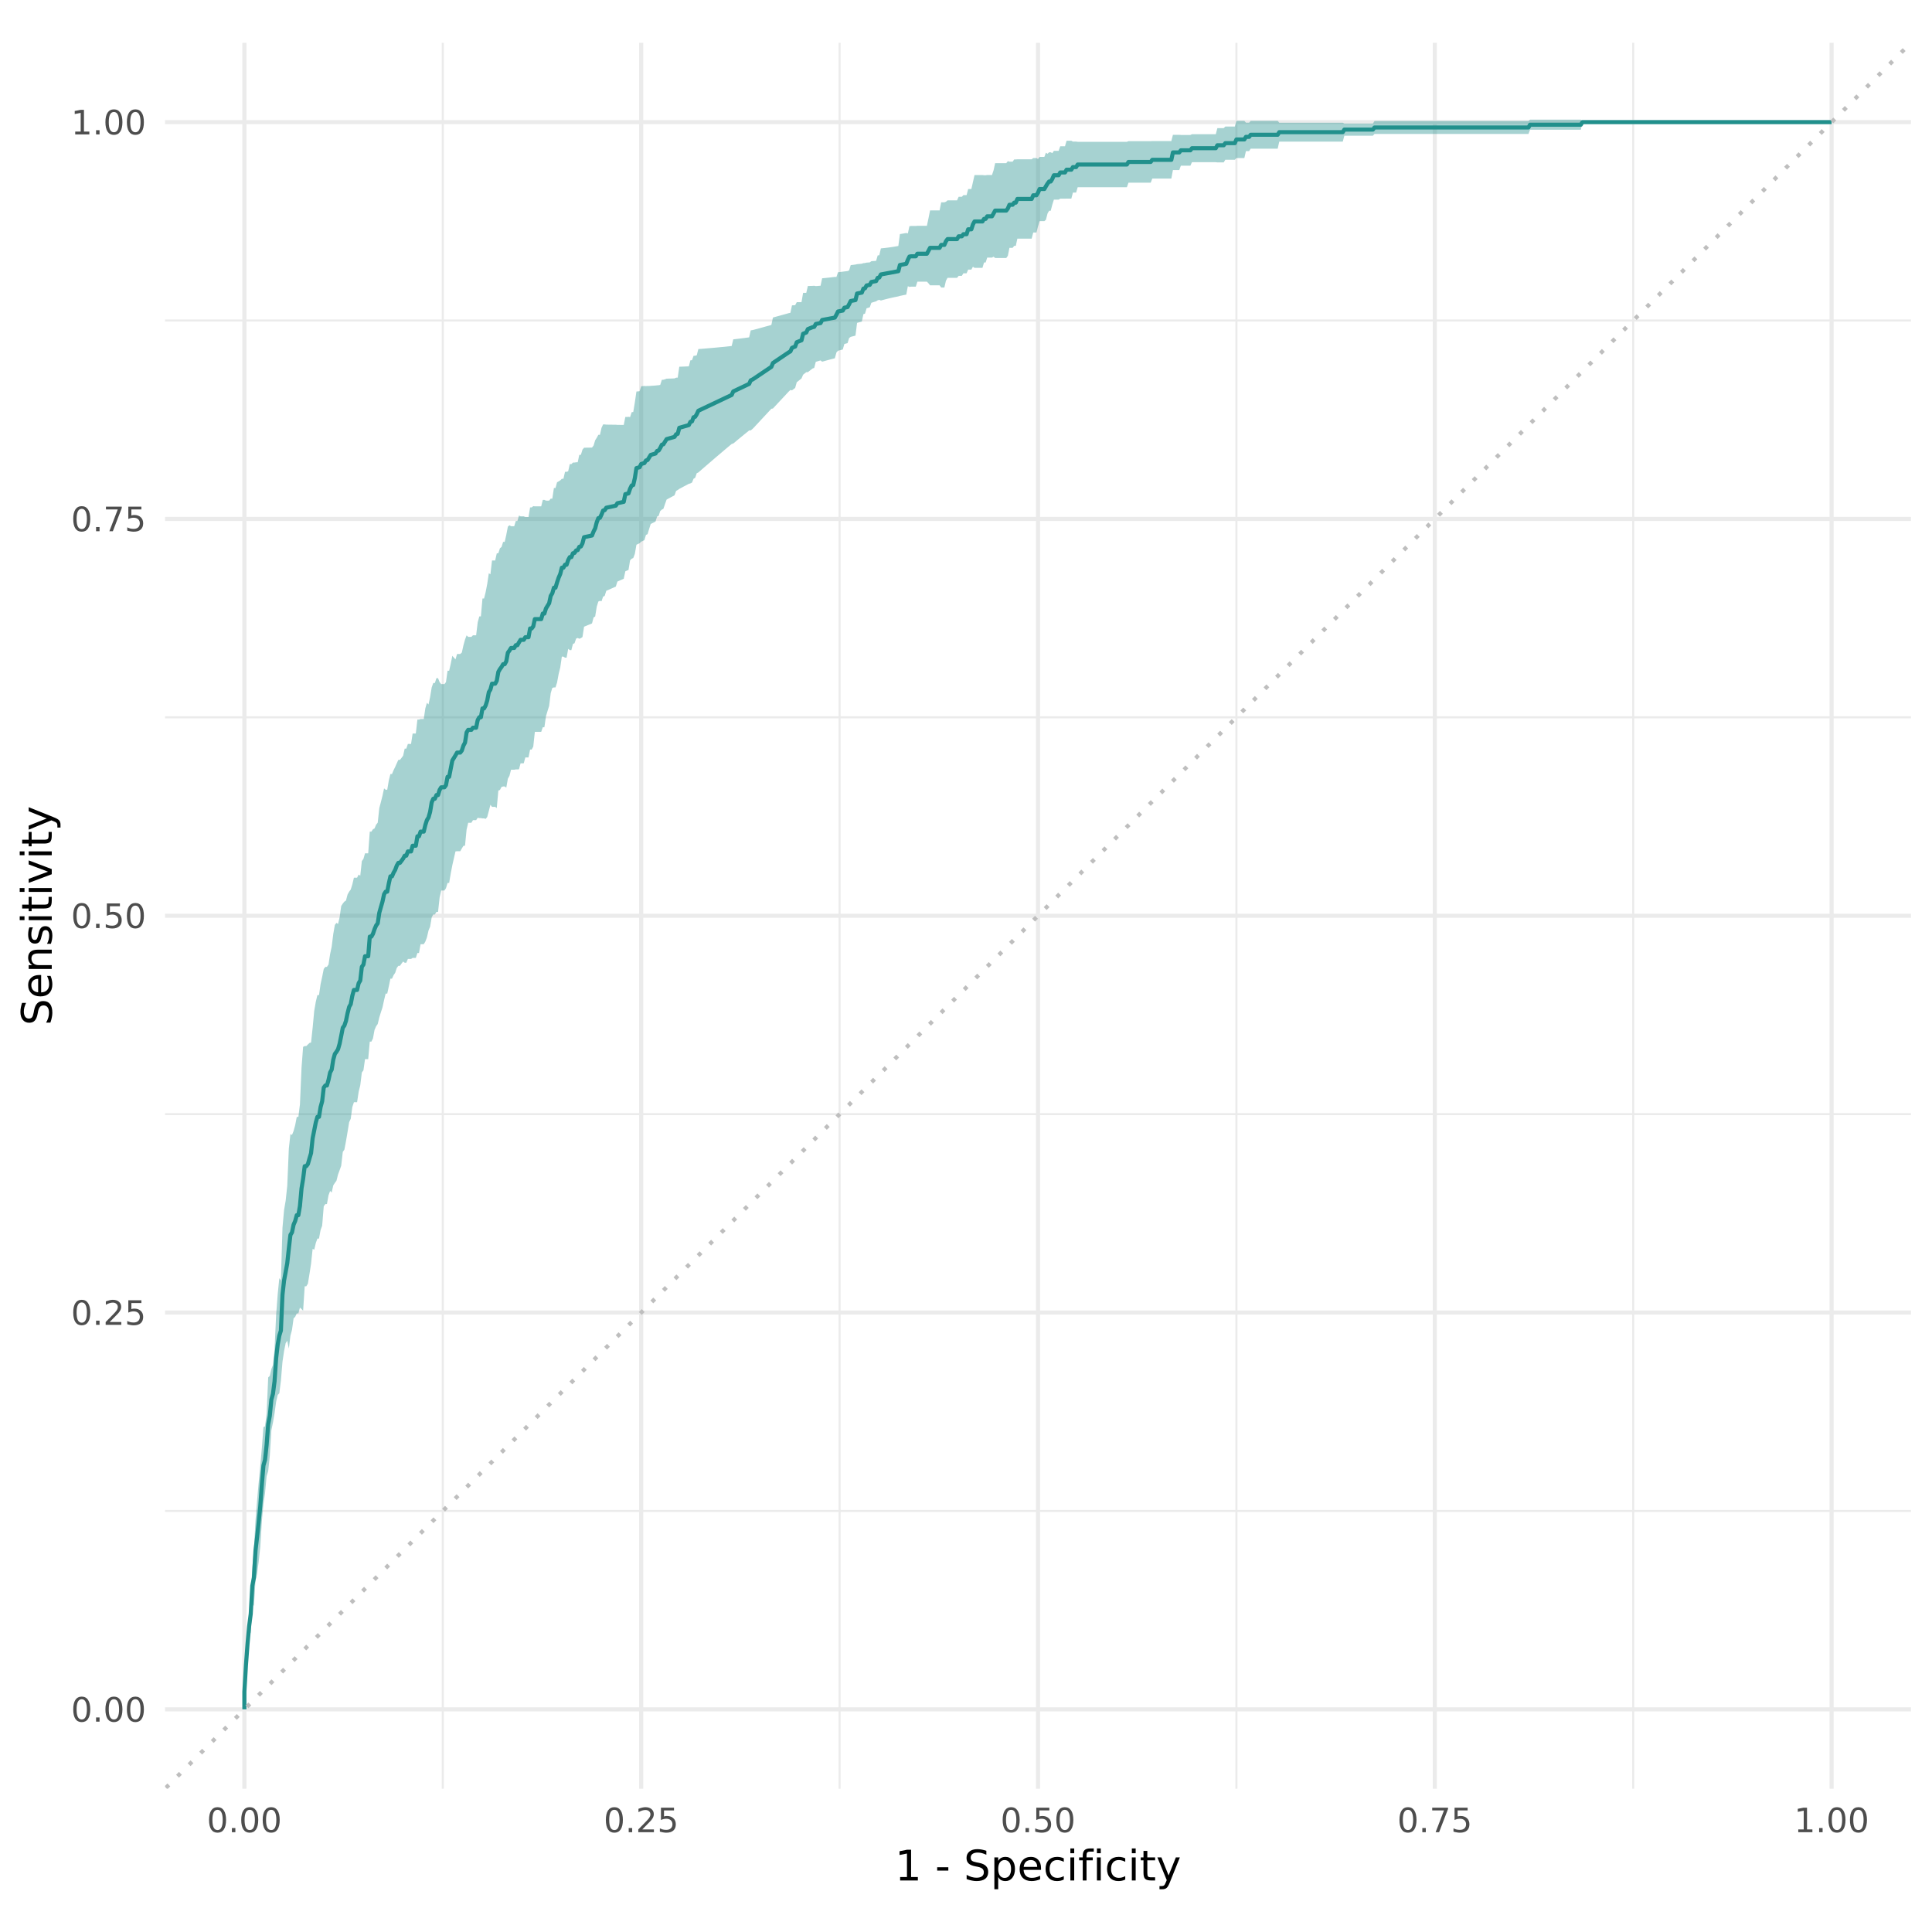 <?xml version="1.0" encoding="UTF-8"?>
<svg xmlns="http://www.w3.org/2000/svg" xmlns:xlink="http://www.w3.org/1999/xlink" width="504pt" height="504pt" viewBox="0 0 504 504" version="1.1">
<defs>
<g>
<symbol overflow="visible" id="glyph0-0">
<path style="stroke:none;" d="M 0.438 1.562 L 0.438 -6.203 L 4.844 -6.203 L 4.844 1.562 Z M 0.938 1.062 L 4.344 1.062 L 4.344 -5.703 L 0.938 -5.703 Z M 0.938 1.062 "/>
</symbol>
<symbol overflow="visible" id="glyph0-1">
<path style="stroke:none;" d="M 2.797 -5.844 C 2.348 -5.844 2.008 -5.617 1.781 -5.172 C 1.562 -4.734 1.453 -4.078 1.453 -3.203 C 1.453 -2.316 1.562 -1.656 1.781 -1.219 C 2.008 -0.781 2.348 -0.562 2.797 -0.562 C 3.242 -0.562 3.578 -0.781 3.797 -1.219 C 4.023 -1.656 4.141 -2.316 4.141 -3.203 C 4.141 -4.078 4.023 -4.734 3.797 -5.172 C 3.578 -5.617 3.242 -5.844 2.797 -5.844 Z M 2.797 -6.531 C 3.516 -6.531 4.062 -6.242 4.438 -5.672 C 4.82 -5.109 5.016 -4.285 5.016 -3.203 C 5.016 -2.117 4.82 -1.289 4.438 -0.719 C 4.062 -0.156 3.516 0.125 2.797 0.125 C 2.078 0.125 1.523 -0.156 1.141 -0.719 C 0.766 -1.289 0.578 -2.117 0.578 -3.203 C 0.578 -4.285 0.766 -5.109 1.141 -5.672 C 1.523 -6.242 2.078 -6.531 2.797 -6.531 Z M 2.797 -6.531 "/>
</symbol>
<symbol overflow="visible" id="glyph0-2">
<path style="stroke:none;" d="M 0.938 -1.094 L 1.844 -1.094 L 1.844 0 L 0.938 0 Z M 0.938 -1.094 "/>
</symbol>
<symbol overflow="visible" id="glyph0-3">
<path style="stroke:none;" d="M 1.688 -0.734 L 4.719 -0.734 L 4.719 0 L 0.641 0 L 0.641 -0.734 C 0.973 -1.066 1.422 -1.52 1.984 -2.094 C 2.555 -2.676 2.914 -3.051 3.062 -3.219 C 3.344 -3.531 3.535 -3.789 3.641 -4 C 3.754 -4.219 3.812 -4.43 3.812 -4.641 C 3.812 -4.984 3.691 -5.258 3.453 -5.469 C 3.211 -5.688 2.898 -5.797 2.516 -5.797 C 2.242 -5.797 1.957 -5.75 1.656 -5.656 C 1.352 -5.562 1.031 -5.422 0.688 -5.234 L 0.688 -6.109 C 1.039 -6.242 1.367 -6.348 1.672 -6.422 C 1.973 -6.492 2.25 -6.531 2.5 -6.531 C 3.164 -6.531 3.695 -6.363 4.094 -6.031 C 4.488 -5.695 4.688 -5.254 4.688 -4.703 C 4.688 -4.43 4.633 -4.176 4.531 -3.938 C 4.438 -3.707 4.258 -3.43 4 -3.109 C 3.926 -3.023 3.695 -2.785 3.312 -2.391 C 2.926 -1.992 2.383 -1.441 1.688 -0.734 Z M 1.688 -0.734 "/>
</symbol>
<symbol overflow="visible" id="glyph0-4">
<path style="stroke:none;" d="M 0.953 -6.406 L 4.359 -6.406 L 4.359 -5.688 L 1.75 -5.688 L 1.75 -4.109 C 1.875 -4.148 2 -4.18 2.125 -4.203 C 2.25 -4.223 2.375 -4.234 2.5 -4.234 C 3.219 -4.234 3.785 -4.035 4.203 -3.641 C 4.617 -3.254 4.828 -2.727 4.828 -2.062 C 4.828 -1.363 4.613 -0.82 4.188 -0.438 C 3.758 -0.062 3.148 0.125 2.359 0.125 C 2.098 0.125 1.828 0.098 1.547 0.047 C 1.266 0.004 0.973 -0.062 0.672 -0.156 L 0.672 -1.016 C 0.93 -0.879 1.195 -0.773 1.469 -0.703 C 1.75 -0.641 2.039 -0.609 2.344 -0.609 C 2.844 -0.609 3.234 -0.738 3.516 -1 C 3.805 -1.258 3.953 -1.613 3.953 -2.062 C 3.953 -2.508 3.805 -2.863 3.516 -3.125 C 3.234 -3.383 2.844 -3.516 2.344 -3.516 C 2.113 -3.516 1.883 -3.488 1.656 -3.438 C 1.426 -3.383 1.191 -3.301 0.953 -3.188 Z M 0.953 -6.406 "/>
</symbol>
<symbol overflow="visible" id="glyph0-5">
<path style="stroke:none;" d="M 0.719 -6.406 L 4.844 -6.406 L 4.844 -6.047 L 2.516 0 L 1.609 0 L 3.797 -5.688 L 0.719 -5.688 Z M 0.719 -6.406 "/>
</symbol>
<symbol overflow="visible" id="glyph0-6">
<path style="stroke:none;" d="M 1.094 -0.734 L 2.516 -0.734 L 2.516 -5.625 L 0.969 -5.312 L 0.969 -6.109 L 2.5 -6.406 L 3.375 -6.406 L 3.375 -0.734 L 4.781 -0.734 L 4.781 0 L 1.094 0 Z M 1.094 -0.734 "/>
</symbol>
<symbol overflow="visible" id="glyph1-0">
<path style="stroke:none;" d="M 0.547 1.938 L 0.547 -7.75 L 6.047 -7.75 L 6.047 1.938 Z M 1.172 1.328 L 5.438 1.328 L 5.438 -7.141 L 1.172 -7.141 Z M 1.172 1.328 "/>
</symbol>
<symbol overflow="visible" id="glyph1-1">
<path style="stroke:none;" d="M 1.359 -0.906 L 3.141 -0.906 L 3.141 -7.031 L 1.203 -6.641 L 1.203 -7.625 L 3.125 -8.016 L 4.219 -8.016 L 4.219 -0.906 L 5.984 -0.906 L 5.984 0 L 1.359 0 Z M 1.359 -0.906 "/>
</symbol>
<symbol overflow="visible" id="glyph1-2">
<path style="stroke:none;" d=""/>
</symbol>
<symbol overflow="visible" id="glyph1-3">
<path style="stroke:none;" d="M 0.531 -3.453 L 3.438 -3.453 L 3.438 -2.578 L 0.531 -2.578 Z M 0.531 -3.453 "/>
</symbol>
<symbol overflow="visible" id="glyph1-4">
<path style="stroke:none;" d="M 5.891 -7.75 L 5.891 -6.703 C 5.473 -6.898 5.082 -7.047 4.719 -7.141 C 4.352 -7.234 4 -7.281 3.656 -7.281 C 3.07 -7.281 2.617 -7.164 2.297 -6.938 C 1.973 -6.707 1.812 -6.383 1.812 -5.969 C 1.812 -5.613 1.914 -5.344 2.125 -5.156 C 2.344 -4.977 2.75 -4.832 3.344 -4.719 L 4 -4.594 C 4.812 -4.438 5.41 -4.16 5.797 -3.766 C 6.18 -3.379 6.375 -2.863 6.375 -2.219 C 6.375 -1.438 6.113 -0.844 5.594 -0.438 C 5.07 -0.039 4.305 0.156 3.297 0.156 C 2.922 0.156 2.516 0.109 2.078 0.016 C 1.648 -0.066 1.207 -0.191 0.75 -0.359 L 0.75 -1.469 C 1.195 -1.219 1.629 -1.031 2.047 -0.906 C 2.473 -0.781 2.891 -0.719 3.297 -0.719 C 3.922 -0.719 4.398 -0.836 4.734 -1.078 C 5.066 -1.328 5.234 -1.676 5.234 -2.125 C 5.234 -2.52 5.113 -2.828 4.875 -3.047 C 4.633 -3.273 4.238 -3.445 3.688 -3.562 L 3.031 -3.688 C 2.219 -3.844 1.629 -4.094 1.266 -4.438 C 0.898 -4.781 0.719 -5.258 0.719 -5.875 C 0.719 -6.582 0.969 -7.141 1.469 -7.547 C 1.969 -7.961 2.66 -8.172 3.547 -8.172 C 3.922 -8.172 4.301 -8.133 4.688 -8.062 C 5.082 -7.988 5.484 -7.883 5.891 -7.75 Z M 5.891 -7.75 "/>
</symbol>
<symbol overflow="visible" id="glyph1-5">
<path style="stroke:none;" d="M 2 -0.906 L 2 2.281 L 1 2.281 L 1 -6.016 L 2 -6.016 L 2 -5.109 C 2.195 -5.461 2.453 -5.723 2.766 -5.891 C 3.086 -6.066 3.473 -6.156 3.922 -6.156 C 4.648 -6.156 5.238 -5.863 5.688 -5.281 C 6.145 -4.707 6.375 -3.945 6.375 -3 C 6.375 -2.051 6.145 -1.285 5.688 -0.703 C 5.238 -0.129 4.648 0.156 3.922 0.156 C 3.473 0.156 3.086 0.07 2.766 -0.094 C 2.453 -0.27 2.195 -0.539 2 -0.906 Z M 5.359 -3 C 5.359 -3.727 5.207 -4.297 4.906 -4.703 C 4.602 -5.117 4.191 -5.328 3.672 -5.328 C 3.148 -5.328 2.738 -5.117 2.438 -4.703 C 2.145 -4.297 2 -3.727 2 -3 C 2 -2.27 2.145 -1.695 2.438 -1.281 C 2.738 -0.875 3.148 -0.672 3.672 -0.672 C 4.191 -0.672 4.602 -0.875 4.906 -1.281 C 5.207 -1.695 5.359 -2.27 5.359 -3 Z M 5.359 -3 "/>
</symbol>
<symbol overflow="visible" id="glyph1-6">
<path style="stroke:none;" d="M 6.188 -3.25 L 6.188 -2.766 L 1.641 -2.766 C 1.68 -2.086 1.883 -1.57 2.25 -1.219 C 2.613 -0.863 3.125 -0.688 3.781 -0.688 C 4.164 -0.688 4.535 -0.734 4.891 -0.828 C 5.242 -0.922 5.598 -1.055 5.953 -1.234 L 5.953 -0.312 C 5.598 -0.156 5.234 -0.039 4.859 0.031 C 4.484 0.113 4.109 0.156 3.734 0.156 C 2.766 0.156 2 -0.117 1.438 -0.672 C 0.883 -1.234 0.609 -1.992 0.609 -2.953 C 0.609 -3.93 0.875 -4.707 1.406 -5.281 C 1.938 -5.863 2.656 -6.156 3.562 -6.156 C 4.363 -6.156 5 -5.895 5.469 -5.375 C 5.945 -4.852 6.188 -4.145 6.188 -3.25 Z M 5.188 -3.547 C 5.188 -4.086 5.035 -4.52 4.734 -4.844 C 4.441 -5.164 4.051 -5.328 3.562 -5.328 C 3.008 -5.328 2.566 -5.172 2.234 -4.859 C 1.91 -4.547 1.723 -4.109 1.672 -3.547 Z M 5.188 -3.547 "/>
</symbol>
<symbol overflow="visible" id="glyph1-7">
<path style="stroke:none;" d="M 5.359 -5.781 L 5.359 -4.859 C 5.086 -5.016 4.812 -5.129 4.531 -5.203 C 4.25 -5.285 3.961 -5.328 3.672 -5.328 C 3.035 -5.328 2.539 -5.125 2.188 -4.719 C 1.832 -4.312 1.656 -3.738 1.656 -3 C 1.656 -2.27 1.832 -1.703 2.188 -1.297 C 2.539 -0.891 3.035 -0.688 3.672 -0.688 C 3.961 -0.688 4.25 -0.723 4.531 -0.797 C 4.812 -0.867 5.086 -0.984 5.359 -1.141 L 5.359 -0.234 C 5.086 -0.098 4.801 0 4.5 0.062 C 4.207 0.125 3.895 0.156 3.562 0.156 C 2.656 0.156 1.938 -0.125 1.406 -0.688 C 0.875 -1.258 0.609 -2.031 0.609 -3 C 0.609 -3.977 0.875 -4.75 1.406 -5.312 C 1.945 -5.875 2.688 -6.156 3.625 -6.156 C 3.938 -6.156 4.234 -6.125 4.516 -6.062 C 4.805 -6 5.086 -5.906 5.359 -5.781 Z M 5.359 -5.781 "/>
</symbol>
<symbol overflow="visible" id="glyph1-8">
<path style="stroke:none;" d="M 1.031 -6.016 L 2.031 -6.016 L 2.031 0 L 1.031 0 Z M 1.031 -8.359 L 2.031 -8.359 L 2.031 -7.109 L 1.031 -7.109 Z M 1.031 -8.359 "/>
</symbol>
<symbol overflow="visible" id="glyph1-9">
<path style="stroke:none;" d="M 4.078 -8.359 L 4.078 -7.531 L 3.141 -7.531 C 2.785 -7.531 2.535 -7.457 2.391 -7.312 C 2.254 -7.176 2.188 -6.922 2.188 -6.547 L 2.188 -6.016 L 3.812 -6.016 L 3.812 -5.25 L 2.188 -5.25 L 2.188 0 L 1.203 0 L 1.203 -5.25 L 0.25 -5.25 L 0.25 -6.016 L 1.203 -6.016 L 1.203 -6.438 C 1.203 -7.102 1.352 -7.586 1.656 -7.891 C 1.969 -8.203 2.461 -8.359 3.141 -8.359 Z M 4.078 -8.359 "/>
</symbol>
<symbol overflow="visible" id="glyph1-10">
<path style="stroke:none;" d="M 2.016 -7.719 L 2.016 -6.016 L 4.047 -6.016 L 4.047 -5.25 L 2.016 -5.25 L 2.016 -1.984 C 2.016 -1.492 2.082 -1.176 2.219 -1.031 C 2.352 -0.895 2.625 -0.828 3.031 -0.828 L 4.047 -0.828 L 4.047 0 L 3.031 0 C 2.27 0 1.742 -0.141 1.453 -0.422 C 1.16 -0.711 1.016 -1.234 1.016 -1.984 L 1.016 -5.25 L 0.297 -5.25 L 0.297 -6.016 L 1.016 -6.016 L 1.016 -7.719 Z M 2.016 -7.719 "/>
</symbol>
<symbol overflow="visible" id="glyph1-11">
<path style="stroke:none;" d="M 3.547 0.562 C 3.266 1.281 2.988 1.742 2.719 1.953 C 2.457 2.172 2.102 2.281 1.656 2.281 L 0.875 2.281 L 0.875 1.469 L 1.453 1.469 C 1.723 1.469 1.93 1.398 2.078 1.266 C 2.234 1.141 2.398 0.836 2.578 0.359 L 2.766 -0.094 L 0.328 -6.016 L 1.375 -6.016 L 3.25 -1.312 L 5.141 -6.016 L 6.188 -6.016 Z M 3.547 0.562 "/>
</symbol>
<symbol overflow="visible" id="glyph2-0">
<path style="stroke:none;" d="M 1.938 -0.547 L -7.75 -0.547 L -7.75 -6.047 L 1.938 -6.047 Z M 1.328 -1.172 L 1.328 -5.438 L -7.141 -5.438 L -7.141 -1.172 Z M 1.328 -1.172 "/>
</symbol>
<symbol overflow="visible" id="glyph2-1">
<path style="stroke:none;" d="M -7.75 -5.891 L -6.703 -5.891 C -6.898 -5.473 -7.047 -5.082 -7.141 -4.719 C -7.234 -4.352 -7.281 -4 -7.281 -3.656 C -7.281 -3.07 -7.164 -2.617 -6.938 -2.297 C -6.707 -1.973 -6.383 -1.812 -5.969 -1.812 C -5.613 -1.812 -5.344 -1.914 -5.156 -2.125 C -4.977 -2.344 -4.832 -2.75 -4.719 -3.344 L -4.594 -4 C -4.438 -4.812 -4.16 -5.41 -3.766 -5.797 C -3.379 -6.18 -2.863 -6.375 -2.219 -6.375 C -1.438 -6.375 -0.844 -6.113 -0.438 -5.594 C -0.039 -5.07 0.156 -4.305 0.156 -3.297 C 0.156 -2.922 0.109 -2.516 0.016 -2.078 C -0.066 -1.648 -0.191 -1.207 -0.359 -0.75 L -1.469 -0.75 C -1.219 -1.195 -1.031 -1.629 -0.906 -2.047 C -0.781 -2.473 -0.719 -2.891 -0.719 -3.297 C -0.719 -3.922 -0.836 -4.398 -1.078 -4.734 C -1.328 -5.066 -1.676 -5.234 -2.125 -5.234 C -2.52 -5.234 -2.828 -5.113 -3.047 -4.875 C -3.273 -4.633 -3.445 -4.238 -3.562 -3.688 L -3.688 -3.031 C -3.844 -2.219 -4.094 -1.629 -4.438 -1.266 C -4.781 -0.898 -5.258 -0.719 -5.875 -0.719 C -6.582 -0.719 -7.141 -0.969 -7.547 -1.469 C -7.961 -1.969 -8.172 -2.66 -8.172 -3.547 C -8.172 -3.922 -8.133 -4.301 -8.062 -4.688 C -7.988 -5.082 -7.883 -5.484 -7.75 -5.891 Z M -7.75 -5.891 "/>
</symbol>
<symbol overflow="visible" id="glyph2-2">
<path style="stroke:none;" d="M -3.25 -6.188 L -2.766 -6.188 L -2.766 -1.641 C -2.086 -1.68 -1.57 -1.883 -1.219 -2.25 C -0.863 -2.613 -0.688 -3.125 -0.688 -3.781 C -0.688 -4.164 -0.734 -4.535 -0.828 -4.891 C -0.922 -5.242 -1.055 -5.598 -1.234 -5.953 L -0.312 -5.953 C -0.156 -5.598 -0.039 -5.234 0.031 -4.859 C 0.113 -4.484 0.156 -4.109 0.156 -3.734 C 0.156 -2.766 -0.117 -2 -0.672 -1.438 C -1.234 -0.883 -1.992 -0.609 -2.953 -0.609 C -3.93 -0.609 -4.707 -0.875 -5.281 -1.406 C -5.863 -1.938 -6.156 -2.656 -6.156 -3.562 C -6.156 -4.363 -5.895 -5 -5.375 -5.469 C -4.852 -5.945 -4.145 -6.188 -3.25 -6.188 Z M -3.547 -5.188 C -4.086 -5.188 -4.52 -5.035 -4.844 -4.734 C -5.164 -4.441 -5.328 -4.051 -5.328 -3.562 C -5.328 -3.008 -5.172 -2.566 -4.859 -2.234 C -4.547 -1.91 -4.109 -1.723 -3.547 -1.672 Z M -3.547 -5.188 "/>
</symbol>
<symbol overflow="visible" id="glyph2-3">
<path style="stroke:none;" d="M -3.625 -6.031 L 0 -6.031 L 0 -5.047 L -3.594 -5.047 C -4.164 -5.047 -4.594 -4.938 -4.875 -4.719 C -5.156 -4.5 -5.297 -4.164 -5.297 -3.719 C -5.297 -3.188 -5.125 -2.766 -4.781 -2.453 C -4.445 -2.148 -3.988 -2 -3.406 -2 L 0 -2 L 0 -1 L -6.016 -1 L -6.016 -2 L -5.078 -2 C -5.441 -2.227 -5.711 -2.504 -5.891 -2.828 C -6.066 -3.148 -6.156 -3.52 -6.156 -3.938 C -6.156 -4.625 -5.941 -5.145 -5.516 -5.5 C -5.086 -5.852 -4.457 -6.031 -3.625 -6.031 Z M -3.625 -6.031 "/>
</symbol>
<symbol overflow="visible" id="glyph2-4">
<path style="stroke:none;" d="M -5.844 -4.875 L -4.906 -4.875 C -5.051 -4.594 -5.156 -4.301 -5.219 -4 C -5.289 -3.695 -5.328 -3.383 -5.328 -3.062 C -5.328 -2.57 -5.25 -2.203 -5.094 -1.953 C -4.945 -1.711 -4.727 -1.594 -4.438 -1.594 C -4.207 -1.594 -4.023 -1.68 -3.891 -1.859 C -3.766 -2.035 -3.641 -2.391 -3.516 -2.922 L -3.438 -3.25 C -3.289 -3.957 -3.078 -4.457 -2.797 -4.75 C -2.523 -5.039 -2.145 -5.188 -1.656 -5.188 C -1.102 -5.188 -0.66 -4.969 -0.328 -4.531 C -0.004 -4.094 0.156 -3.484 0.156 -2.703 C 0.156 -2.379 0.125 -2.039 0.062 -1.688 C 0 -1.344 -0.094 -0.977 -0.219 -0.594 L -1.234 -0.594 C -1.047 -0.957 -0.906 -1.316 -0.812 -1.672 C -0.719 -2.023 -0.672 -2.379 -0.672 -2.734 C -0.672 -3.191 -0.75 -3.547 -0.906 -3.797 C -1.07 -4.047 -1.297 -4.172 -1.578 -4.172 C -1.848 -4.172 -2.055 -4.082 -2.203 -3.906 C -2.348 -3.727 -2.484 -3.332 -2.609 -2.719 L -2.703 -2.375 C -2.828 -1.758 -3.02 -1.316 -3.281 -1.047 C -3.551 -0.773 -3.922 -0.641 -4.391 -0.641 C -4.953 -0.641 -5.383 -0.836 -5.688 -1.234 C -6 -1.641 -6.156 -2.211 -6.156 -2.953 C -6.156 -3.316 -6.129 -3.66 -6.078 -3.984 C -6.023 -4.305 -5.945 -4.602 -5.844 -4.875 Z M -5.844 -4.875 "/>
</symbol>
<symbol overflow="visible" id="glyph2-5">
<path style="stroke:none;" d="M -6.016 -1.031 L -6.016 -2.031 L 0 -2.031 L 0 -1.031 Z M -8.359 -1.031 L -8.359 -2.031 L -7.109 -2.031 L -7.109 -1.031 Z M -8.359 -1.031 "/>
</symbol>
<symbol overflow="visible" id="glyph2-6">
<path style="stroke:none;" d="M -7.719 -2.016 L -6.016 -2.016 L -6.016 -4.047 L -5.25 -4.047 L -5.25 -2.016 L -1.984 -2.016 C -1.492 -2.016 -1.176 -2.082 -1.031 -2.219 C -0.895 -2.352 -0.828 -2.625 -0.828 -3.031 L -0.828 -4.047 L 0 -4.047 L 0 -3.031 C 0 -2.27 -0.141 -1.742 -0.422 -1.453 C -0.711 -1.16 -1.234 -1.016 -1.984 -1.016 L -5.25 -1.016 L -5.25 -0.297 L -6.016 -0.297 L -6.016 -1.016 L -7.719 -1.016 Z M -7.719 -2.016 "/>
</symbol>
<symbol overflow="visible" id="glyph2-7">
<path style="stroke:none;" d="M -6.016 -0.328 L -6.016 -1.375 L -0.969 -3.25 L -6.016 -5.141 L -6.016 -6.188 L 0 -3.922 L 0 -2.578 Z M -6.016 -0.328 "/>
</symbol>
<symbol overflow="visible" id="glyph2-8">
<path style="stroke:none;" d="M 0.562 -3.547 C 1.281 -3.266 1.742 -2.988 1.953 -2.719 C 2.172 -2.457 2.281 -2.102 2.281 -1.656 L 2.281 -0.875 L 1.469 -0.875 L 1.469 -1.453 C 1.469 -1.723 1.398 -1.93 1.266 -2.078 C 1.141 -2.234 0.836 -2.398 0.359 -2.578 L -0.094 -2.766 L -6.016 -0.328 L -6.016 -1.375 L -1.312 -3.25 L -6.016 -5.141 L -6.016 -6.188 Z M 0.562 -3.547 "/>
</symbol>
</g>
<clipPath id="clip1">
  <path d="M 43.051 393 L 498.52 393 L 498.52 395 L 43.051 395 Z M 43.051 393 "/>
</clipPath>
<clipPath id="clip2">
  <path d="M 43.051 290 L 498.52 290 L 498.52 291 L 43.051 291 Z M 43.051 290 "/>
</clipPath>
<clipPath id="clip3">
  <path d="M 43.051 186 L 498.52 186 L 498.52 188 L 43.051 188 Z M 43.051 186 "/>
</clipPath>
<clipPath id="clip4">
  <path d="M 43.051 83 L 498.52 83 L 498.52 84 L 43.051 84 Z M 43.051 83 "/>
</clipPath>
<clipPath id="clip5">
  <path d="M 115 11.152 L 116 11.152 L 116 466.621 L 115 466.621 Z M 115 11.152 "/>
</clipPath>
<clipPath id="clip6">
  <path d="M 218 11.152 L 220 11.152 L 220 466.621 L 218 466.621 Z M 218 11.152 "/>
</clipPath>
<clipPath id="clip7">
  <path d="M 322 11.152 L 323 11.152 L 323 466.621 L 322 466.621 Z M 322 11.152 "/>
</clipPath>
<clipPath id="clip8">
  <path d="M 425 11.152 L 427 11.152 L 427 466.621 L 425 466.621 Z M 425 11.152 "/>
</clipPath>
<clipPath id="clip9">
  <path d="M 43.051 445 L 498.52 445 L 498.52 447 L 43.051 447 Z M 43.051 445 "/>
</clipPath>
<clipPath id="clip10">
  <path d="M 43.051 341 L 498.52 341 L 498.52 343 L 43.051 343 Z M 43.051 341 "/>
</clipPath>
<clipPath id="clip11">
  <path d="M 43.051 238 L 498.52 238 L 498.52 240 L 43.051 240 Z M 43.051 238 "/>
</clipPath>
<clipPath id="clip12">
  <path d="M 43.051 134 L 498.52 134 L 498.52 136 L 43.051 136 Z M 43.051 134 "/>
</clipPath>
<clipPath id="clip13">
  <path d="M 43.051 31 L 498.52 31 L 498.52 33 L 43.051 33 Z M 43.051 31 "/>
</clipPath>
<clipPath id="clip14">
  <path d="M 63 11.152 L 65 11.152 L 65 466.621 L 63 466.621 Z M 63 11.152 "/>
</clipPath>
<clipPath id="clip15">
  <path d="M 166 11.152 L 168 11.152 L 168 466.621 L 166 466.621 Z M 166 11.152 "/>
</clipPath>
<clipPath id="clip16">
  <path d="M 270 11.152 L 272 11.152 L 272 466.621 L 270 466.621 Z M 270 11.152 "/>
</clipPath>
<clipPath id="clip17">
  <path d="M 373 11.152 L 375 11.152 L 375 466.621 L 373 466.621 Z M 373 11.152 "/>
</clipPath>
<clipPath id="clip18">
  <path d="M 477 11.152 L 479 11.152 L 479 466.621 L 477 466.621 Z M 477 11.152 "/>
</clipPath>
<clipPath id="clip19">
  <path d="M 43.051 11.152 L 498.52 11.152 L 498.52 466.621 L 43.051 466.621 Z M 43.051 11.152 "/>
</clipPath>
</defs>
<g id="surface4">
<rect x="0" y="0" width="504" height="504" style="fill:rgb(100%,100%,100%);fill-opacity:1;stroke:none;"/>
<g clip-path="url(#clip1)" clip-rule="nonzero">
<path style="fill:none;stroke-width:0.533;stroke-linecap:butt;stroke-linejoin:round;stroke:rgb(92.157%,92.157%,92.157%);stroke-opacity:1;stroke-miterlimit:10;" d="M 43.051 394.16 L 498.52 394.16 "/>
</g>
<g clip-path="url(#clip2)" clip-rule="nonzero">
<path style="fill:none;stroke-width:0.533;stroke-linecap:butt;stroke-linejoin:round;stroke:rgb(92.157%,92.157%,92.157%);stroke-opacity:1;stroke-miterlimit:10;" d="M 43.051 290.645 L 498.52 290.645 "/>
</g>
<g clip-path="url(#clip3)" clip-rule="nonzero">
<path style="fill:none;stroke-width:0.533;stroke-linecap:butt;stroke-linejoin:round;stroke:rgb(92.157%,92.157%,92.157%);stroke-opacity:1;stroke-miterlimit:10;" d="M 43.051 187.129 L 498.52 187.129 "/>
</g>
<g clip-path="url(#clip4)" clip-rule="nonzero">
<path style="fill:none;stroke-width:0.533;stroke-linecap:butt;stroke-linejoin:round;stroke:rgb(92.157%,92.157%,92.157%);stroke-opacity:1;stroke-miterlimit:10;" d="M 43.051 83.613 L 498.52 83.613 "/>
</g>
<g clip-path="url(#clip5)" clip-rule="nonzero">
<path style="fill:none;stroke-width:0.533;stroke-linecap:butt;stroke-linejoin:round;stroke:rgb(92.157%,92.157%,92.157%);stroke-opacity:1;stroke-miterlimit:10;" d="M 115.512 466.621 L 115.512 11.152 "/>
</g>
<g clip-path="url(#clip6)" clip-rule="nonzero">
<path style="fill:none;stroke-width:0.533;stroke-linecap:butt;stroke-linejoin:round;stroke:rgb(92.157%,92.157%,92.157%);stroke-opacity:1;stroke-miterlimit:10;" d="M 219.027 466.621 L 219.027 11.152 "/>
</g>
<g clip-path="url(#clip7)" clip-rule="nonzero">
<path style="fill:none;stroke-width:0.533;stroke-linecap:butt;stroke-linejoin:round;stroke:rgb(92.157%,92.157%,92.157%);stroke-opacity:1;stroke-miterlimit:10;" d="M 322.543 466.621 L 322.543 11.152 "/>
</g>
<g clip-path="url(#clip8)" clip-rule="nonzero">
<path style="fill:none;stroke-width:0.533;stroke-linecap:butt;stroke-linejoin:round;stroke:rgb(92.157%,92.157%,92.157%);stroke-opacity:1;stroke-miterlimit:10;" d="M 426.059 466.621 L 426.059 11.152 "/>
</g>
<g clip-path="url(#clip9)" clip-rule="nonzero">
<path style="fill:none;stroke-width:1.067;stroke-linecap:butt;stroke-linejoin:round;stroke:rgb(92.157%,92.157%,92.157%);stroke-opacity:1;stroke-miterlimit:10;" d="M 43.051 445.918 L 498.52 445.918 "/>
</g>
<g clip-path="url(#clip10)" clip-rule="nonzero">
<path style="fill:none;stroke-width:1.067;stroke-linecap:butt;stroke-linejoin:round;stroke:rgb(92.157%,92.157%,92.157%);stroke-opacity:1;stroke-miterlimit:10;" d="M 43.051 342.402 L 498.52 342.402 "/>
</g>
<g clip-path="url(#clip11)" clip-rule="nonzero">
<path style="fill:none;stroke-width:1.067;stroke-linecap:butt;stroke-linejoin:round;stroke:rgb(92.157%,92.157%,92.157%);stroke-opacity:1;stroke-miterlimit:10;" d="M 43.051 238.887 L 498.52 238.887 "/>
</g>
<g clip-path="url(#clip12)" clip-rule="nonzero">
<path style="fill:none;stroke-width:1.067;stroke-linecap:butt;stroke-linejoin:round;stroke:rgb(92.157%,92.157%,92.157%);stroke-opacity:1;stroke-miterlimit:10;" d="M 43.051 135.371 L 498.52 135.371 "/>
</g>
<g clip-path="url(#clip13)" clip-rule="nonzero">
<path style="fill:none;stroke-width:1.067;stroke-linecap:butt;stroke-linejoin:round;stroke:rgb(92.157%,92.157%,92.157%);stroke-opacity:1;stroke-miterlimit:10;" d="M 43.051 31.855 L 498.52 31.855 "/>
</g>
<g clip-path="url(#clip14)" clip-rule="nonzero">
<path style="fill:none;stroke-width:1.067;stroke-linecap:butt;stroke-linejoin:round;stroke:rgb(92.157%,92.157%,92.157%);stroke-opacity:1;stroke-miterlimit:10;" d="M 63.754 466.621 L 63.754 11.152 "/>
</g>
<g clip-path="url(#clip15)" clip-rule="nonzero">
<path style="fill:none;stroke-width:1.067;stroke-linecap:butt;stroke-linejoin:round;stroke:rgb(92.157%,92.157%,92.157%);stroke-opacity:1;stroke-miterlimit:10;" d="M 167.27 466.621 L 167.27 11.152 "/>
</g>
<g clip-path="url(#clip16)" clip-rule="nonzero">
<path style="fill:none;stroke-width:1.067;stroke-linecap:butt;stroke-linejoin:round;stroke:rgb(92.157%,92.157%,92.157%);stroke-opacity:1;stroke-miterlimit:10;" d="M 270.785 466.621 L 270.785 11.152 "/>
</g>
<g clip-path="url(#clip17)" clip-rule="nonzero">
<path style="fill:none;stroke-width:1.067;stroke-linecap:butt;stroke-linejoin:round;stroke:rgb(92.157%,92.157%,92.157%);stroke-opacity:1;stroke-miterlimit:10;" d="M 374.301 466.621 L 374.301 11.152 "/>
</g>
<g clip-path="url(#clip18)" clip-rule="nonzero">
<path style="fill:none;stroke-width:1.067;stroke-linecap:butt;stroke-linejoin:round;stroke:rgb(92.157%,92.157%,92.157%);stroke-opacity:1;stroke-miterlimit:10;" d="M 477.816 466.621 L 477.816 11.152 "/>
</g>
<path style=" stroke:none;fill-rule:nonzero;fill:rgb(12.941%,56.471%,54.902%);fill-opacity:0.4;" d="M 63.754 445.918 L 63.754 437.965 L 64.168 430.199 L 64.582 424.746 L 64.996 421.969 L 65.41 416.137 L 65.824 408.84 L 66.238 404.254 L 66.652 396.688 L 67.066 391.453 L 67.48 386.762 L 67.895 382.422 L 68.309 377.754 L 68.723 372.277 L 69.137 372.094 L 69.551 368.832 L 69.965 359.32 L 70.379 358.918 L 70.793 357.129 L 71.207 356.074 L 71.621 352.004 L 72.035 343.023 L 72.449 337.566 L 72.863 333.441 L 73.277 334 L 73.691 320.277 L 74.105 315.664 L 74.52 313.227 L 74.934 309.363 L 75.348 299.645 L 75.762 295.867 L 76.176 296.066 L 76.59 295.039 L 77.004 293.512 L 77.418 291.367 L 77.832 291.367 L 78.246 288.098 L 78.66 278.539 L 79.074 273.098 L 79.488 272.891 L 79.902 272.891 L 80.316 272.477 L 80.73 272.074 L 81.145 271.965 L 81.559 268.109 L 81.973 263.691 L 82.387 261.312 L 82.801 259.59 L 83.215 259.59 L 83.629 256.734 L 84.043 254.832 L 84.457 252.77 L 84.871 252.234 L 85.285 252.234 L 85.699 251.613 L 86.113 248.902 L 86.527 246.961 L 86.941 243.637 L 87.355 241.281 L 87.77 240.75 L 88.184 241.031 L 88.598 239.273 L 89.012 236.352 L 89.426 235.703 L 89.84 235.199 L 90.254 234.922 L 90.668 233.355 L 91.082 232.605 L 91.496 232.055 L 91.91 230.727 L 92.324 228.965 L 93.152 228.965 L 93.566 228.141 L 93.98 228.473 L 94.395 224.625 L 94.809 224.059 L 95.223 222.605 L 96.051 222.605 L 96.465 216.953 L 96.879 216.953 L 97.293 216.328 L 97.707 216.113 L 98.121 215.129 L 98.535 214.617 L 98.949 210.789 L 99.363 209.227 L 99.777 207.602 L 100.191 205.664 L 100.605 206.016 L 101.02 206.016 L 101.434 203.574 L 101.848 201.918 L 102.262 201.918 L 102.676 200.91 L 103.09 200.062 L 103.504 199.125 L 103.918 198.227 L 104.332 198.227 L 104.746 197.707 L 105.16 197.145 L 105.574 195.293 L 105.988 195.293 L 106.402 194.074 L 107.23 194.074 L 107.645 191.355 L 108.473 191.355 L 108.887 187.719 L 109.301 187.719 L 109.715 187.57 L 110.543 187.57 L 110.957 184.789 L 111.371 183.324 L 111.785 183.777 L 112.199 181.855 L 112.613 179.332 L 113.027 178.18 L 113.441 178.18 L 113.855 176.914 L 114.27 176.914 L 114.684 177.953 L 115.098 178.457 L 115.926 178.457 L 116.34 177.945 L 116.754 174.977 L 117.168 174.977 L 117.582 173.172 L 117.996 171.078 L 118.41 171.555 L 118.824 172.016 L 119.238 170.602 L 120.066 170.602 L 120.48 170.223 L 120.895 168.344 L 121.309 166.852 L 121.723 165.738 L 122.137 166.148 L 122.965 166.148 L 123.379 165.727 L 124.207 165.727 L 124.621 162.344 L 125.035 160.801 L 125.449 160.801 L 125.863 156.129 L 126.277 156.129 L 126.691 154.461 L 127.105 152.324 L 127.52 149.543 L 127.934 149.824 L 128.348 146.219 L 129.176 146.219 L 129.59 144.363 L 130.004 144.309 L 130.418 143.023 L 130.832 142.699 L 131.246 141.367 L 131.66 141.367 L 132.074 139.531 L 132.488 137.379 L 132.902 137.023 L 133.316 137.273 L 134.145 137.273 L 134.559 135.902 L 134.973 135.902 L 135.387 134.48 L 135.801 134.695 L 136.629 134.695 L 137.043 134.875 L 137.871 134.875 L 138.285 132.371 L 138.699 132.371 L 139.113 132.039 L 139.527 132.09 L 141.184 132.09 L 141.598 130.41 L 142.012 130.41 L 142.426 130.59 L 142.84 130.613 L 143.254 130.594 L 143.668 130.078 L 144.082 130.09 L 144.496 127.309 L 144.91 127.309 L 145.324 125.793 L 145.738 125.578 L 146.152 125.32 L 146.566 124.895 L 146.98 124.895 L 147.395 123.09 L 147.809 123.09 L 148.223 122.938 L 148.637 121.074 L 149.051 121.074 L 149.465 120.672 L 149.879 120.66 L 150.293 120.594 L 150.707 120.586 L 151.121 118.664 L 151.535 118.652 L 151.949 117.301 L 152.363 116.793 L 152.777 116.789 L 153.191 116.781 L 153.605 116.777 L 154.02 116.766 L 154.434 116.758 L 154.848 116.223 L 155.262 114.844 L 155.676 114.199 L 156.09 113.43 L 156.504 113.434 L 156.918 111.609 L 157.332 110.719 L 157.746 110.723 L 158.16 110.77 L 158.988 110.785 L 160.23 110.797 L 160.645 110.797 L 161.059 110.84 L 162.301 110.852 L 162.715 110.852 L 163.129 108.77 L 163.543 108.773 L 163.957 108.738 L 164.371 108.805 L 164.785 107.527 L 165.199 107.473 L 165.613 104.945 L 166.027 102.133 L 166.441 102.098 L 166.855 102.059 L 167.27 100.766 L 168.098 100.688 L 168.512 100.719 L 168.926 100.684 L 169.34 100.688 L 169.754 100.66 L 170.168 100.629 L 170.582 100.602 L 170.996 100.57 L 171.41 100.52 L 171.824 100.492 L 172.238 100.406 L 172.652 99.082 L 173.066 99.062 L 173.48 98.945 L 173.895 98.785 L 174.309 98.773 L 174.723 98.758 L 175.137 98.746 L 175.551 98.73 L 175.965 98.711 L 176.379 98.523 L 176.793 98.512 L 177.207 95.664 L 177.621 95.652 L 178.863 95.605 L 179.691 95.566 L 180.105 93.992 L 180.52 93.969 L 180.934 92.82 L 181.348 92.801 L 181.762 92.68 L 182.176 91.062 L 183.004 91 L 185.902 90.754 L 186.73 90.676 L 187.145 90.641 L 187.559 90.598 L 188.387 90.52 L 190.457 90.305 L 190.871 90.258 L 191.285 88.527 L 192.113 88.434 L 193.355 88.281 L 193.77 88.227 L 194.184 88.176 L 194.598 88.117 L 195.012 88.062 L 195.426 88.004 L 195.84 86.18 L 196.254 86.117 L 196.668 86.023 L 199.152 85.344 L 199.566 85.227 L 200.809 84.887 L 201.223 84.77 L 201.637 82.832 L 202.465 82.605 L 202.879 82.488 L 204.121 82.148 L 204.535 82.031 L 204.949 81.918 L 205.777 81.684 L 206.191 81.605 L 206.605 79.66 L 207.02 79.633 L 207.434 79.613 L 207.848 78.832 L 208.676 78.824 L 209.09 78.816 L 209.504 76.391 L 209.918 76.395 L 210.332 76.391 L 210.746 74.609 L 211.16 74.602 L 211.988 74.578 L 212.402 74.547 L 212.816 74.633 L 213.23 74.605 L 213.645 74.574 L 214.059 74.539 L 214.473 72.594 L 215.301 72.516 L 216.543 72.387 L 216.957 72.336 L 217.371 72.289 L 217.785 72.234 L 218.199 72.25 L 218.613 71.016 L 219.027 70.969 L 219.855 70.867 L 220.27 70.809 L 220.684 70.762 L 221.098 70.711 L 221.512 70.531 L 221.926 69.164 L 222.34 69.117 L 222.754 69.066 L 223.168 69.012 L 223.582 68.906 L 223.996 68.871 L 224.41 68.832 L 224.824 68.789 L 225.238 68.645 L 225.652 68.613 L 226.066 68.508 L 226.48 68.48 L 226.895 68.449 L 227.309 68.133 L 227.723 68.105 L 228.551 68.043 L 228.965 66.629 L 229.379 66.59 L 229.793 64.801 L 230.621 64.715 L 231.035 64.668 L 231.449 64.617 L 231.863 64.562 L 232.277 64.504 L 233.105 64.379 L 233.934 64.238 L 234.348 64.164 L 234.762 61.066 L 235.176 61 L 235.59 60.93 L 236.418 60.781 L 236.832 60.895 L 237.246 59.008 L 237.66 58.949 L 238.902 58.949 L 239.316 58.906 L 241.801 58.906 L 242.215 56.938 L 242.629 54.887 L 245.113 54.887 L 245.527 52.777 L 246.355 52.777 L 246.77 52.625 L 247.184 52.266 L 249.668 52.266 L 250.082 51.34 L 250.91 51.34 L 251.324 50.902 L 252.152 50.902 L 252.566 49.309 L 253.395 49.309 L 253.809 47.5 L 254.223 45.668 L 256.293 45.668 L 256.707 45.719 L 257.121 45.719 L 257.535 45.656 L 258.777 45.656 L 259.191 44.43 L 259.605 42.562 L 262.504 42.562 L 262.918 42.039 L 263.332 42.18 L 264.16 42.18 L 264.574 41.598 L 264.988 41.598 L 265.402 41.559 L 269.129 41.559 L 269.543 41.23 L 270.371 41.23 L 270.785 41.484 L 271.199 40.922 L 272.441 40.922 L 272.855 39.84 L 273.27 40.125 L 273.684 39.723 L 274.098 39.723 L 274.512 39.957 L 274.926 39.348 L 276.168 39.348 L 276.582 38.156 L 277.824 38.156 L 278.238 36.719 L 279.48 36.719 L 279.895 36.938 L 280.723 36.938 L 281.137 36.996 L 293.973 36.996 L 294.387 36.828 L 300.184 36.828 L 300.598 36.801 L 305.566 36.801 L 305.98 35.168 L 307.637 35.168 L 308.051 35.207 L 310.535 35.207 L 310.949 35.012 L 317.16 35.012 L 317.574 33.426 L 319.23 33.426 L 319.645 33.012 L 322.129 33.012 L 322.543 31.527 L 324.613 31.527 L 325.027 32 L 325.855 32 L 326.27 31.531 L 333.309 31.531 L 333.723 32.016 L 350.285 32.016 L 350.699 32.223 L 358.152 32.223 L 358.566 31.574 L 398.73 31.574 L 399.145 31.211 L 412.395 31.211 L 412.809 31.855 L 477.816 31.855 L 412.809 31.855 L 412.395 33.848 L 399.145 33.848 L 398.73 34.938 L 358.566 34.938 L 358.152 35.395 L 350.699 35.395 L 350.285 36.949 L 333.723 36.949 L 333.309 38.781 L 326.27 38.781 L 325.855 39.414 L 325.027 39.414 L 324.613 41.234 L 322.543 41.234 L 322.129 41.676 L 319.645 41.676 L 319.23 42.363 L 317.574 42.363 L 317.16 42.312 L 310.949 42.312 L 310.535 43.223 L 308.051 43.223 L 307.637 44.363 L 305.98 44.363 L 305.566 46.586 L 300.598 46.586 L 300.184 47.66 L 294.387 47.66 L 293.973 48.836 L 281.137 48.836 L 280.723 50.242 L 279.895 50.242 L 279.48 51.809 L 278.238 51.809 L 277.824 51.824 L 276.582 51.824 L 276.168 52.086 L 274.926 52.086 L 274.512 53.402 L 274.098 54.984 L 273.684 54.984 L 273.27 55.688 L 272.855 57.316 L 272.441 57.688 L 271.199 57.688 L 270.785 59.051 L 270.371 60.652 L 269.543 60.652 L 269.129 62.25 L 265.402 62.25 L 264.988 64.137 L 264.574 64.137 L 264.16 64.66 L 263.332 64.66 L 262.918 66.727 L 262.504 67.305 L 259.605 67.305 L 259.191 66.969 L 258.777 67.199 L 257.535 67.199 L 257.121 68.48 L 256.707 68.48 L 256.293 69.879 L 254.223 69.879 L 253.809 69.582 L 253.395 70.328 L 252.566 70.328 L 252.152 71.293 L 251.324 71.293 L 250.91 71.957 L 250.082 71.957 L 249.668 72.484 L 247.184 72.484 L 246.77 73.23 L 246.355 75.004 L 245.527 75.004 L 245.113 74.43 L 242.629 74.43 L 242.215 73.91 L 241.801 73.477 L 239.316 73.477 L 238.902 74.781 L 237.66 74.781 L 237.246 74.855 L 236.832 74.66 L 236.418 76.855 L 236.004 76.934 L 234.762 77.191 L 234.348 77.32 L 233.52 77.484 L 232.691 77.664 L 232.277 77.758 L 231.863 77.855 L 231.449 77.957 L 231.035 78.062 L 230.207 78.281 L 229.793 78.398 L 229.379 78.215 L 228.965 78.336 L 228.551 78.609 L 228.137 78.73 L 227.723 78.855 L 227.309 78.988 L 226.895 80.172 L 226.48 80.297 L 226.066 80.426 L 225.652 81.824 L 225.238 81.945 L 224.824 83.887 L 223.996 84.113 L 223.582 84.234 L 223.168 87.555 L 222.34 87.766 L 221.926 87.875 L 221.512 88.195 L 221.098 89.52 L 220.27 89.73 L 219.855 91.176 L 219.027 91.387 L 218.613 91.496 L 218.199 91.949 L 217.785 93.465 L 216.957 93.676 L 216.129 93.895 L 215.301 94.121 L 214.473 94.355 L 214.059 94.02 L 213.645 94.141 L 212.816 94.391 L 212.402 95.98 L 211.988 96.117 L 211.574 96.438 L 210.746 97.086 L 210.332 97.09 L 209.918 97.422 L 209.504 97.758 L 209.09 98.73 L 208.262 99.387 L 207.848 99.719 L 207.434 101.195 L 207.02 101.512 L 206.605 101.832 L 206.191 101.734 L 205.777 102.121 L 205.363 102.562 L 204.949 103.008 L 204.535 103.449 L 203.707 104.34 L 203.293 104.781 L 201.637 106.562 L 201.223 106.637 L 200.809 107.082 L 200.395 107.523 L 197.082 111.086 L 196.668 111.535 L 196.254 111.945 L 195.84 112.277 L 195.426 112.297 L 194.184 113.305 L 192.941 114.324 L 191.285 115.699 L 190.871 115.816 L 189.215 117.207 L 187.559 118.613 L 187.145 118.969 L 186.73 119.32 L 185.074 120.742 L 184.66 121.102 L 184.246 121.457 L 183.832 121.816 L 183.418 122.172 L 182.59 122.891 L 182.176 123.254 L 181.762 123.438 L 181.348 124.656 L 180.934 124.875 L 180.52 125.887 L 180.105 126.102 L 179.691 126.215 L 178.449 126.871 L 177.207 127.539 L 176.793 127.832 L 176.379 128.059 L 175.965 129.211 L 175.551 129.43 L 174.309 130.098 L 173.895 130.324 L 173.48 131.5 L 173.066 132.727 L 172.652 132.941 L 172.238 133.309 L 171.824 134.562 L 171.41 134.773 L 170.996 136.062 L 169.754 136.684 L 169.34 137.996 L 168.926 139.344 L 168.512 139.543 L 168.098 140.914 L 167.684 141.113 L 167.27 141.309 L 166.855 141.707 L 166.027 142.105 L 165.613 144.484 L 165.199 145.574 L 164.785 145.754 L 164.371 146.164 L 163.957 148.68 L 163.543 148.855 L 163.129 149.039 L 162.715 150.988 L 162.301 151.164 L 161.887 151.348 L 161.473 151.527 L 161.059 151.711 L 160.645 153.031 L 160.23 153.211 L 159.816 153.395 L 159.402 153.574 L 158.16 154.125 L 157.746 155.457 L 157.332 155.637 L 156.918 156.848 L 156.504 156.738 L 156.09 156.918 L 155.676 158.254 L 155.262 160.816 L 154.848 161.07 L 154.434 162.637 L 153.605 162.973 L 152.363 163.488 L 151.949 166.191 L 151.535 166.465 L 151.121 166.633 L 150.707 166.422 L 150.293 166.59 L 149.879 167.809 L 149.465 167.977 L 149.051 169.594 L 148.637 169.594 L 148.223 169.266 L 147.809 171.566 L 147.395 171.566 L 146.98 171.293 L 146.566 171.293 L 146.152 174.141 L 145.738 175.809 L 145.324 178.043 L 144.91 179.328 L 144.496 179.328 L 144.082 179.453 L 143.668 180.812 L 143.254 184.148 L 142.84 185.473 L 142.426 186.844 L 142.012 189.715 L 141.598 189.715 L 141.184 190.918 L 139.527 190.918 L 139.113 194.766 L 138.699 195.539 L 138.285 195.539 L 137.871 197.598 L 137.043 197.598 L 136.629 199.125 L 135.801 199.125 L 135.387 200.684 L 134.973 200.715 L 134.559 200.715 L 134.145 200.797 L 133.316 200.797 L 132.902 202.391 L 132.488 203.145 L 132.074 205.473 L 131.66 205.168 L 131.246 205.168 L 130.832 205.293 L 130.418 206.074 L 130.004 206.242 L 129.59 210.801 L 129.176 210.48 L 128.348 210.48 L 127.934 209.941 L 127.52 211.57 L 127.105 213.121 L 126.691 213.625 L 126.277 213.488 L 125.863 213.488 L 125.449 213.418 L 125.035 213.418 L 124.621 213.328 L 124.207 213.957 L 123.379 213.957 L 122.965 214.641 L 122.137 214.641 L 121.723 216.395 L 121.309 220.613 L 120.895 220.652 L 120.48 221.332 L 120.066 222.059 L 119.238 222.059 L 118.824 222.098 L 118.41 223.902 L 117.996 225.727 L 117.582 227.883 L 117.168 230.332 L 116.754 230.332 L 116.34 231.723 L 115.926 232.316 L 115.098 232.316 L 114.684 234.164 L 114.27 237.895 L 113.855 237.895 L 113.441 238.555 L 113.027 238.555 L 112.613 239.332 L 112.199 241.762 L 111.785 242.75 L 111.371 244.547 L 110.957 245.641 L 110.543 246.316 L 109.715 246.316 L 109.301 248.617 L 108.887 248.617 L 108.473 249.895 L 107.645 249.895 L 107.23 250.164 L 106.402 250.164 L 105.988 251.152 L 105.574 251.152 L 105.16 250.832 L 104.746 251.375 L 104.332 251.961 L 103.918 251.961 L 103.504 252.516 L 103.09 253.785 L 102.676 254.391 L 102.262 255.309 L 101.848 255.309 L 101.434 257.312 L 101.02 259.203 L 100.605 259.203 L 100.191 260.902 L 99.777 262.816 L 99.363 264.07 L 98.949 265.418 L 98.535 267.133 L 98.121 267.723 L 97.707 268.664 L 97.293 270.902 L 96.879 271.73 L 96.465 271.73 L 96.051 276.305 L 95.223 276.305 L 94.809 279.223 L 94.395 279.766 L 93.98 283.129 L 93.566 284.809 L 93.152 287.535 L 92.324 287.535 L 91.91 288.805 L 91.496 291.855 L 91.082 292.754 L 90.668 295.277 L 90.254 297.723 L 89.84 299.898 L 89.426 300.496 L 89.012 304.102 L 88.598 305.266 L 88.184 306.391 L 87.77 308.02 L 87.355 308.594 L 86.941 309.223 L 86.527 311.094 L 86.113 310.688 L 85.699 311.824 L 85.285 314.109 L 84.871 314.109 L 84.457 314.68 L 84.043 319.75 L 83.629 320.879 L 83.215 323.109 L 82.801 323.109 L 82.387 324.266 L 81.973 326.023 L 81.559 325.773 L 81.145 329.672 L 80.73 332.363 L 80.316 334.867 L 79.902 335.555 L 79.488 335.555 L 79.074 341.945 L 78.66 341.5 L 78.246 341.105 L 77.832 342.637 L 77.418 342.637 L 77.004 343.523 L 76.59 343.922 L 76.176 346.906 L 75.762 348.449 L 75.348 351.801 L 74.934 349.746 L 74.52 350.406 L 74.105 352.449 L 73.691 355.238 L 73.277 360.207 L 72.863 363.461 L 72.449 363.898 L 72.035 365.676 L 71.621 368.699 L 71.207 371.121 L 70.793 373.094 L 70.379 379.816 L 69.965 383.789 L 69.551 385.098 L 69.137 389.523 L 68.723 392.371 L 68.309 396.812 L 67.895 403.574 L 67.48 407.453 L 67.066 410.559 L 66.652 412.32 L 66.238 418.898 L 65.824 418.488 L 65.41 425.895 L 64.996 426.418 L 64.582 432.77 L 64.168 438.406 L 63.754 444.668 Z M 63.754 445.918 "/>
<path style="fill:none;stroke-width:1.067;stroke-linecap:butt;stroke-linejoin:round;stroke:rgb(12.941%,56.471%,54.902%);stroke-opacity:1;stroke-miterlimit:10;" d="M 63.754 445.918 L 63.754 441.316 L 64.168 434.301 L 64.582 428.758 L 64.996 424.195 L 65.41 421.016 L 65.824 413.664 L 66.238 411.578 L 66.652 404.504 L 67.066 401.004 L 67.48 397.109 L 67.895 392.996 L 68.309 387.281 L 68.723 382.324 L 69.137 380.809 L 69.551 376.965 L 69.965 371.555 L 70.379 369.367 L 70.793 365.113 L 71.207 363.598 L 71.621 360.352 L 72.035 354.348 L 72.449 350.734 L 72.863 348.449 L 73.277 347.105 L 73.691 337.758 L 74.105 334.059 L 74.52 331.816 L 74.934 329.555 L 75.348 325.723 L 75.762 322.16 L 76.176 321.484 L 76.59 319.48 L 77.004 318.52 L 77.418 317.004 L 77.832 317.004 L 78.246 314.602 L 78.66 310.02 L 79.074 307.523 L 79.488 304.223 L 79.902 304.223 L 80.316 303.672 L 80.73 302.219 L 81.145 300.82 L 81.559 296.941 L 81.973 294.855 L 82.387 292.789 L 82.801 291.352 L 83.215 291.352 L 83.629 288.805 L 84.043 287.289 L 84.457 283.723 L 84.871 283.172 L 85.285 283.172 L 85.699 281.719 L 86.113 279.793 L 86.527 279.027 L 86.941 276.43 L 87.355 274.938 L 87.77 274.383 L 88.184 273.711 L 88.598 272.27 L 89.012 270.227 L 89.426 268.098 L 89.84 267.547 L 90.254 266.32 L 90.668 264.316 L 91.082 262.68 L 91.496 261.953 L 91.91 259.766 L 92.324 258.25 L 93.152 258.25 L 93.566 256.473 L 93.98 255.801 L 94.395 252.195 L 94.809 251.641 L 95.223 249.453 L 96.051 249.453 L 96.465 244.34 L 96.879 244.34 L 97.293 243.613 L 97.707 242.391 L 98.121 241.426 L 98.535 240.875 L 98.949 238.102 L 99.363 236.648 L 99.777 235.211 L 100.191 233.285 L 100.605 232.609 L 101.02 232.609 L 101.434 230.445 L 101.848 228.613 L 102.262 228.613 L 102.676 227.652 L 103.09 226.926 L 103.504 225.82 L 103.918 225.094 L 104.332 225.094 L 104.746 224.543 L 105.16 223.988 L 105.574 223.223 L 105.988 223.223 L 106.402 222.117 L 107.23 222.117 L 107.645 220.625 L 108.473 220.625 L 108.887 218.168 L 109.301 218.168 L 109.715 216.945 L 110.543 216.945 L 110.957 215.215 L 111.371 213.934 L 111.785 213.262 L 112.199 211.809 L 112.613 209.332 L 113.027 208.367 L 113.441 208.367 L 113.855 207.406 L 114.27 207.406 L 114.684 206.059 L 115.098 205.387 L 115.926 205.387 L 116.34 204.832 L 116.754 202.652 L 117.168 202.652 L 117.996 198.402 L 118.41 197.73 L 118.824 197.055 L 119.238 196.328 L 120.066 196.328 L 120.48 195.777 L 120.895 194.5 L 121.309 193.73 L 121.723 191.066 L 122.137 190.395 L 122.965 190.395 L 123.379 189.84 L 124.207 189.84 L 124.621 187.836 L 125.035 187.109 L 125.449 187.109 L 125.863 184.809 L 126.277 184.809 L 126.691 184.043 L 127.105 182.723 L 127.52 180.559 L 127.934 179.883 L 128.348 178.352 L 129.176 178.352 L 129.59 177.582 L 130.004 175.273 L 130.418 174.547 L 130.832 173.996 L 131.246 173.27 L 131.66 173.27 L 132.074 172.504 L 132.488 170.262 L 132.902 169.707 L 133.316 169.035 L 134.145 169.035 L 134.559 168.309 L 134.973 168.309 L 135.387 167.582 L 135.801 166.91 L 136.629 166.91 L 137.043 166.234 L 137.871 166.234 L 138.285 163.953 L 138.699 163.953 L 139.113 163.402 L 139.527 161.504 L 141.184 161.504 L 141.598 160.062 L 142.012 160.062 L 142.426 158.719 L 142.84 158.043 L 143.254 157.371 L 143.668 155.445 L 144.082 154.77 L 144.496 153.316 L 144.91 153.316 L 145.324 151.918 L 145.738 150.691 L 146.152 149.73 L 146.566 148.094 L 146.98 148.094 L 147.395 147.328 L 147.809 147.328 L 148.223 146.102 L 148.637 145.336 L 149.051 145.336 L 149.465 144.324 L 149.879 144.234 L 150.293 143.594 L 150.707 143.504 L 151.121 142.648 L 151.535 142.559 L 151.949 141.746 L 152.363 140.141 L 152.777 140.051 L 153.191 139.965 L 154.434 139.695 L 154.848 138.645 L 155.262 137.828 L 155.676 136.227 L 156.09 135.176 L 156.504 135.086 L 156.918 134.23 L 157.332 133.18 L 157.746 133.09 L 158.16 132.449 L 158.988 132.27 L 159.402 132.184 L 160.645 131.914 L 161.059 131.273 L 161.473 131.188 L 162.715 130.918 L 163.129 128.906 L 163.543 128.816 L 163.957 128.707 L 164.371 127.484 L 164.785 126.641 L 165.199 126.523 L 165.613 124.715 L 166.027 122.117 L 166.855 121.883 L 167.27 121.039 L 167.684 120.918 L 168.098 120.801 L 168.512 120.129 L 168.926 120.012 L 169.34 119.344 L 169.754 118.672 L 170.168 118.555 L 170.582 118.434 L 170.996 118.316 L 171.41 117.645 L 171.824 117.527 L 172.238 116.855 L 172.652 116.012 L 173.066 115.895 L 173.48 115.223 L 173.895 114.555 L 174.309 114.434 L 175.551 114.082 L 175.965 113.961 L 176.379 113.293 L 176.793 113.172 L 177.207 111.602 L 178.035 111.367 L 178.449 111.246 L 179.277 111.012 L 179.691 110.891 L 180.105 110.047 L 180.52 109.93 L 180.934 108.848 L 181.348 108.73 L 181.762 108.059 L 182.176 107.156 L 183.418 106.57 L 183.832 106.371 L 185.488 105.59 L 185.902 105.391 L 187.145 104.805 L 187.559 104.605 L 188.801 104.02 L 189.215 103.82 L 190.457 103.234 L 190.871 103.035 L 191.285 102.113 L 192.113 101.723 L 192.527 101.523 L 193.77 100.938 L 194.184 100.738 L 195.426 100.152 L 195.84 99.227 L 196.254 99.031 L 196.668 98.777 L 197.082 98.5 L 197.91 97.938 L 198.324 97.66 L 198.738 97.379 L 199.152 97.102 L 199.566 96.82 L 199.98 96.543 L 200.395 96.262 L 200.809 95.984 L 201.223 95.703 L 201.637 94.699 L 202.465 94.137 L 202.879 93.859 L 203.293 93.578 L 203.707 93.301 L 204.121 93.02 L 204.535 92.742 L 204.949 92.461 L 205.363 92.184 L 205.777 91.902 L 206.191 91.668 L 206.605 90.746 L 207.02 90.57 L 207.434 90.406 L 207.848 89.273 L 208.262 89.109 L 209.09 88.773 L 209.504 87.074 L 209.918 86.906 L 210.332 86.742 L 210.746 85.848 L 211.16 85.68 L 211.574 85.516 L 211.988 85.348 L 212.402 85.266 L 212.816 84.512 L 214.059 84.277 L 214.473 83.477 L 217.785 82.852 L 218.199 82.102 L 218.613 81.254 L 219.855 81.02 L 220.27 80.27 L 221.098 80.113 L 221.512 79.363 L 221.926 78.52 L 223.168 78.285 L 223.582 76.57 L 224.824 76.336 L 225.238 75.297 L 225.652 75.219 L 226.066 74.465 L 226.48 74.391 L 226.895 74.312 L 227.309 73.559 L 228.551 73.324 L 228.965 72.48 L 229.379 72.402 L 229.793 71.598 L 231.449 71.285 L 231.863 71.211 L 234.348 70.742 L 234.762 69.129 L 236.418 68.816 L 236.832 67.777 L 237.246 66.934 L 237.66 66.863 L 238.902 66.863 L 239.316 66.191 L 241.801 66.191 L 242.215 65.426 L 242.629 64.656 L 245.113 64.656 L 245.527 63.891 L 246.355 63.891 L 246.77 62.93 L 247.184 62.375 L 249.668 62.375 L 250.082 61.648 L 250.91 61.648 L 251.324 61.098 L 252.152 61.098 L 252.566 59.82 L 253.395 59.82 L 253.809 58.539 L 254.223 57.773 L 256.293 57.773 L 256.707 57.102 L 257.121 57.102 L 257.535 56.426 L 258.777 56.426 L 259.191 55.699 L 259.605 54.934 L 262.504 54.934 L 262.918 54.383 L 263.332 53.418 L 264.16 53.418 L 264.574 52.867 L 264.988 52.867 L 265.402 51.902 L 269.129 51.902 L 269.543 50.941 L 270.371 50.941 L 270.785 50.27 L 271.199 49.305 L 272.441 49.305 L 272.855 48.578 L 273.27 47.906 L 273.684 47.352 L 274.098 47.352 L 274.512 46.68 L 274.926 45.719 L 276.168 45.719 L 276.582 44.992 L 277.824 44.992 L 278.238 44.266 L 279.48 44.266 L 279.895 43.59 L 280.723 43.59 L 281.137 42.918 L 293.973 42.918 L 294.387 42.246 L 300.184 42.246 L 300.598 41.691 L 305.566 41.691 L 305.98 39.766 L 307.637 39.766 L 308.051 39.215 L 310.535 39.215 L 310.949 38.66 L 317.16 38.66 L 317.574 37.895 L 319.23 37.895 L 319.645 37.344 L 322.129 37.344 L 322.543 36.379 L 324.613 36.379 L 325.027 35.707 L 325.855 35.707 L 326.27 35.156 L 333.309 35.156 L 333.723 34.48 L 350.285 34.48 L 350.699 33.809 L 358.152 33.809 L 358.566 33.258 L 398.73 33.258 L 399.145 32.531 L 412.395 32.531 L 412.809 31.855 L 477.816 31.855 "/>
<g clip-path="url(#clip19)" clip-rule="nonzero">
<path style="fill:none;stroke-width:1.067;stroke-linecap:butt;stroke-linejoin:round;stroke:rgb(74.51%,74.51%,74.51%);stroke-opacity:1;stroke-dasharray:1.067,3.201;stroke-miterlimit:10;" d="M -412.418 922.09 L 953.988 -444.316 "/>
</g>
<g style="fill:rgb(30.196%,30.196%,30.196%);fill-opacity:1;">
  <use xlink:href="#glyph0-1" x="18.527" y="449.125"/>
  <use xlink:href="#glyph0-2" x="24.126" y="449.125"/>
  <use xlink:href="#glyph0-1" x="26.923" y="449.125"/>
  <use xlink:href="#glyph0-1" x="32.522" y="449.125"/>
</g>
<g style="fill:rgb(30.196%,30.196%,30.196%);fill-opacity:1;">
  <use xlink:href="#glyph0-1" x="18.527" y="345.609"/>
  <use xlink:href="#glyph0-2" x="24.126" y="345.609"/>
  <use xlink:href="#glyph0-3" x="26.923" y="345.609"/>
  <use xlink:href="#glyph0-4" x="32.522" y="345.609"/>
</g>
<g style="fill:rgb(30.196%,30.196%,30.196%);fill-opacity:1;">
  <use xlink:href="#glyph0-1" x="18.527" y="242.094"/>
  <use xlink:href="#glyph0-2" x="24.126" y="242.094"/>
  <use xlink:href="#glyph0-4" x="26.923" y="242.094"/>
  <use xlink:href="#glyph0-1" x="32.522" y="242.094"/>
</g>
<g style="fill:rgb(30.196%,30.196%,30.196%);fill-opacity:1;">
  <use xlink:href="#glyph0-1" x="18.527" y="138.578"/>
  <use xlink:href="#glyph0-2" x="24.126" y="138.578"/>
  <use xlink:href="#glyph0-5" x="26.923" y="138.578"/>
  <use xlink:href="#glyph0-4" x="32.522" y="138.578"/>
</g>
<g style="fill:rgb(30.196%,30.196%,30.196%);fill-opacity:1;">
  <use xlink:href="#glyph0-6" x="18.527" y="35.062"/>
  <use xlink:href="#glyph0-2" x="24.126" y="35.062"/>
  <use xlink:href="#glyph0-1" x="26.923" y="35.062"/>
  <use xlink:href="#glyph0-1" x="32.522" y="35.062"/>
</g>
<g style="fill:rgb(30.196%,30.196%,30.196%);fill-opacity:1;">
  <use xlink:href="#glyph0-1" x="53.957" y="477.969"/>
  <use xlink:href="#glyph0-2" x="59.556" y="477.969"/>
  <use xlink:href="#glyph0-1" x="62.353" y="477.969"/>
  <use xlink:href="#glyph0-1" x="67.952" y="477.969"/>
</g>
<g style="fill:rgb(30.196%,30.196%,30.196%);fill-opacity:1;">
  <use xlink:href="#glyph0-1" x="157.473" y="477.969"/>
  <use xlink:href="#glyph0-2" x="163.071" y="477.969"/>
  <use xlink:href="#glyph0-3" x="165.869" y="477.969"/>
  <use xlink:href="#glyph0-4" x="171.468" y="477.969"/>
</g>
<g style="fill:rgb(30.196%,30.196%,30.196%);fill-opacity:1;">
  <use xlink:href="#glyph0-1" x="260.988" y="477.969"/>
  <use xlink:href="#glyph0-2" x="266.587" y="477.969"/>
  <use xlink:href="#glyph0-4" x="269.384" y="477.969"/>
  <use xlink:href="#glyph0-1" x="274.983" y="477.969"/>
</g>
<g style="fill:rgb(30.196%,30.196%,30.196%);fill-opacity:1;">
  <use xlink:href="#glyph0-1" x="364.504" y="477.969"/>
  <use xlink:href="#glyph0-2" x="370.103" y="477.969"/>
  <use xlink:href="#glyph0-5" x="372.9" y="477.969"/>
  <use xlink:href="#glyph0-4" x="378.499" y="477.969"/>
</g>
<g style="fill:rgb(30.196%,30.196%,30.196%);fill-opacity:1;">
  <use xlink:href="#glyph0-6" x="468.02" y="477.969"/>
  <use xlink:href="#glyph0-2" x="473.618" y="477.969"/>
  <use xlink:href="#glyph0-1" x="476.416" y="477.969"/>
  <use xlink:href="#glyph0-1" x="482.014" y="477.969"/>
</g>
<g style="fill:rgb(0%,0%,0%);fill-opacity:1;">
  <use xlink:href="#glyph1-1" x="233.457" y="490.559"/>
  <use xlink:href="#glyph1-2" x="240.456" y="490.559"/>
  <use xlink:href="#glyph1-3" x="243.952" y="490.559"/>
  <use xlink:href="#glyph1-2" x="247.921" y="490.559"/>
  <use xlink:href="#glyph1-4" x="251.418" y="490.559"/>
  <use xlink:href="#glyph1-5" x="258.4" y="490.559"/>
  <use xlink:href="#glyph1-6" x="265.383" y="490.559"/>
  <use xlink:href="#glyph1-7" x="272.15" y="490.559"/>
  <use xlink:href="#glyph1-8" x="278.198" y="490.559"/>
  <use xlink:href="#glyph1-9" x="281.254" y="490.559"/>
  <use xlink:href="#glyph1-8" x="285.127" y="490.559"/>
  <use xlink:href="#glyph1-7" x="288.183" y="490.559"/>
  <use xlink:href="#glyph1-8" x="294.231" y="490.559"/>
  <use xlink:href="#glyph1-10" x="297.287" y="490.559"/>
  <use xlink:href="#glyph1-11" x="301.6" y="490.559"/>
</g>
<g style="fill:rgb(0%,0%,0%);fill-opacity:1;">
  <use xlink:href="#glyph2-1" x="13.5" y="267.52"/>
  <use xlink:href="#glyph2-2" x="13.5" y="260.537"/>
  <use xlink:href="#glyph2-3" x="13.5" y="253.77"/>
  <use xlink:href="#glyph2-4" x="13.5" y="246.798"/>
  <use xlink:href="#glyph2-5" x="13.5" y="241.067"/>
  <use xlink:href="#glyph2-6" x="13.5" y="238.011"/>
  <use xlink:href="#glyph2-5" x="13.5" y="233.698"/>
  <use xlink:href="#glyph2-7" x="13.5" y="230.642"/>
  <use xlink:href="#glyph2-5" x="13.5" y="224.132"/>
  <use xlink:href="#glyph2-6" x="13.5" y="221.076"/>
  <use xlink:href="#glyph2-8" x="13.5" y="216.763"/>
</g>
</g>
</svg>
